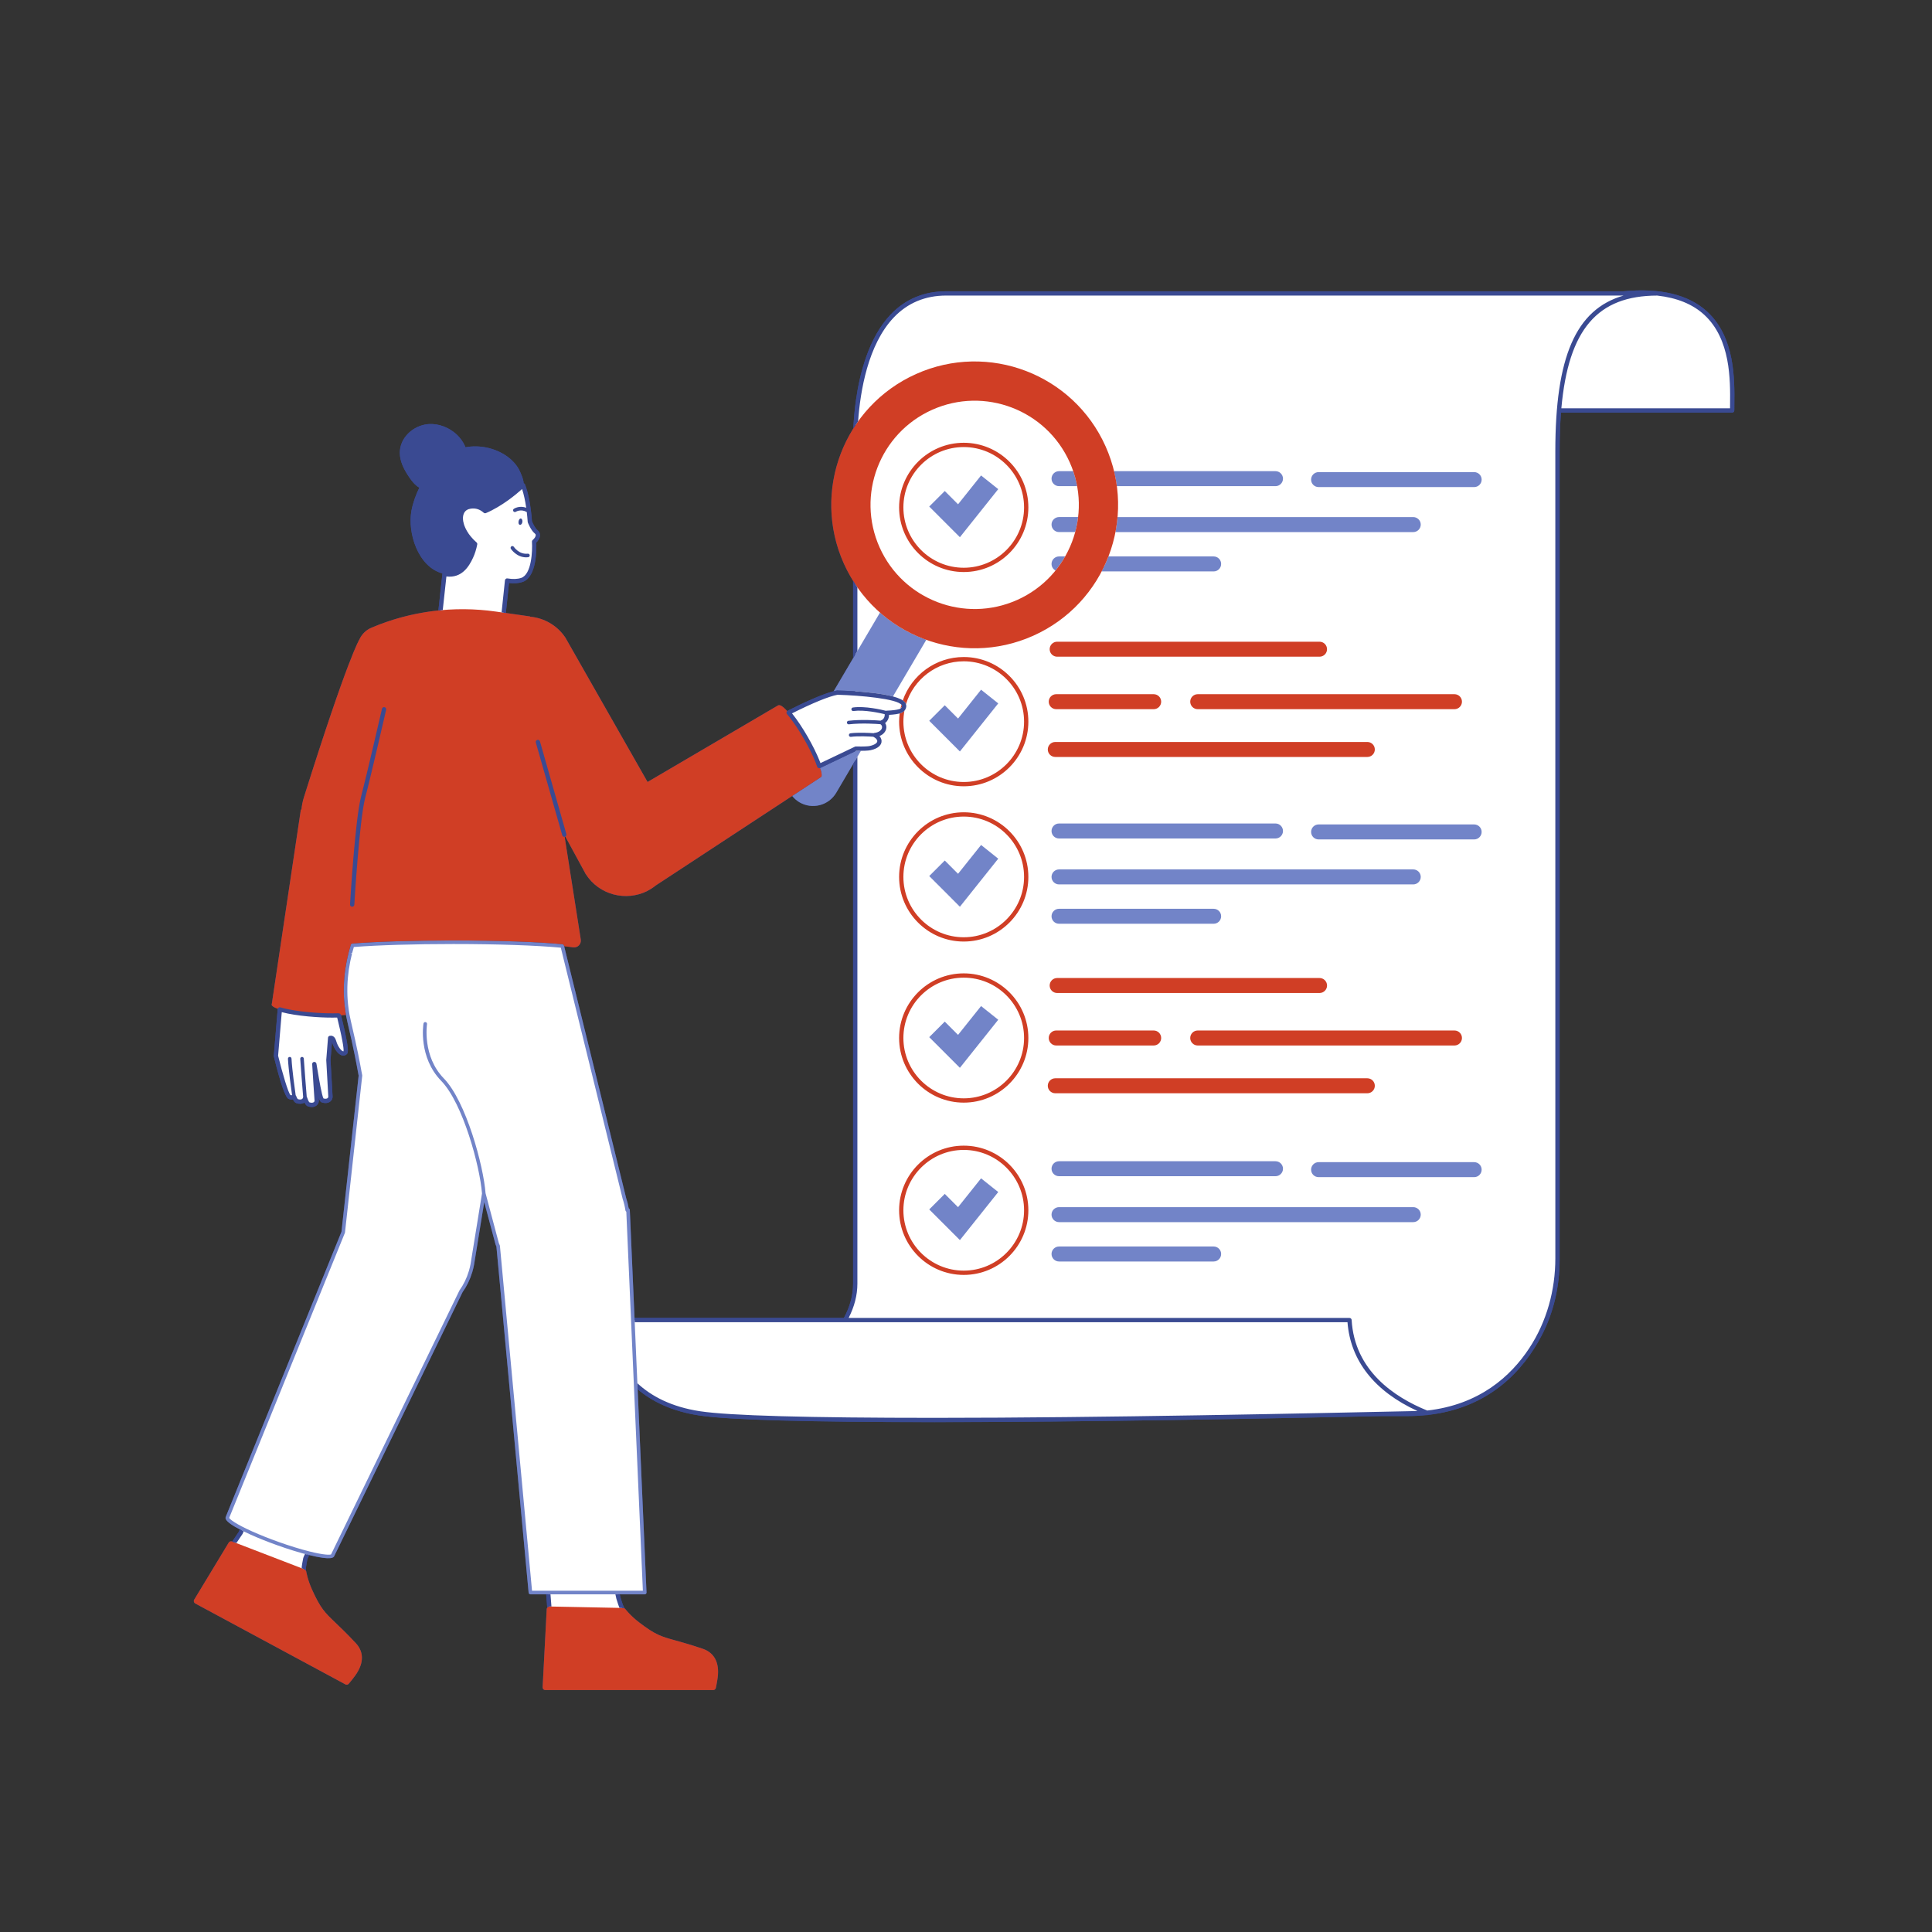 <svg xmlns="http://www.w3.org/2000/svg" xmlns:xlink="http://www.w3.org/1999/xlink" width="500" zoomAndPan="magnify" viewBox="0 0 375 375" height="500" preserveAspectRatio="xMidYMid meet" version="1.0"><rect x="0" y="0" width="375" height="375" fill="#333333" stroke="none"/><defs><clipPath id="ffe6ff26b0"><path d="M 37.5 56 L 337 56 L 337 328.129 L 37.5 328.129 Z M 37.5 56 " clip-rule="nonzero"/></clipPath><clipPath id="1e8de05320"><path d="M 37.5 70 L 284 70 L 284 328.129 L 37.5 328.129 Z M 37.5 70 " clip-rule="nonzero"/></clipPath></defs><g clip-path="url(#ffe6ff26b0)"><path fill="#3a4a92" d="M 331.352 60.484 C 327.766 57.188 322.289 55.859 315.078 56.539 L 183.652 56.539 C 179.348 56.539 175.723 58.055 172.871 61.051 C 168.633 65.508 166.879 72.5 166.152 77.586 C 165.859 79.648 165.707 81.57 165.629 83.172 C 160.852 90.777 159.836 100.551 163.781 109.367 C 164.312 110.547 164.918 111.668 165.586 112.738 L 165.586 127.766 L 161.812 134.168 C 159.43 134.777 155.75 136.504 152.957 137.918 L 152.922 137.934 L 152.887 137.953 C 152.852 137.969 152.828 137.996 152.801 138.023 C 152.031 137.18 151.43 136.75 151.129 136.906 L 151.105 136.867 L 125.688 151.777 L 109.727 123.734 C 108.102 121.328 105.555 119.941 102.887 119.699 L 102.879 119.648 L 98.184 118.98 L 98.793 113.152 C 99.773 113.273 100.668 113.211 101.406 112.965 C 104.219 112.043 104.141 106.465 104.094 105.305 C 104.375 105.031 104.82 104.5 104.816 103.867 C 104.816 103.5 104.652 103.168 104.344 102.922 C 103.859 102.527 103.41 101.578 103.25 101.176 C 103.035 98.223 102.582 95.82 101.91 94.039 C 101.863 93.918 101.758 93.832 101.637 93.793 C 101.641 93 100.914 91.449 100.715 91.086 C 100.172 90.109 99.379 89.266 98.473 88.617 C 96.164 86.961 93.164 86.312 90.371 86.809 C 90.363 86.809 90.355 86.812 90.348 86.812 C 89.887 85.641 89.059 84.602 88.047 83.836 C 86.488 82.66 84.449 82.043 82.512 82.406 C 79.906 82.895 77.633 85.094 77.609 87.844 C 77.594 89.551 78.426 91.145 79.379 92.559 C 79.926 93.371 80.551 94.164 81.391 94.664 C 80.68 96.125 80.133 97.66 79.859 99.156 C 79.078 103.449 81.141 110.035 85.887 111.305 C 85.887 111.32 85.875 111.332 85.875 111.352 L 85.094 118.488 C 80.633 118.953 76.246 120.07 72.086 121.844 C 72.078 121.848 72.066 121.852 72.055 121.855 C 71.02 122.297 70.219 123.117 69.762 124.113 C 69.762 124.113 67.57 127.465 59.012 154.672 C 58.738 155.543 58.578 156.363 58.508 157.137 L 58.395 157.148 L 52.754 194.895 C 52.742 194.922 52.723 194.949 52.723 194.977 C 52.719 194.992 52.734 195.008 52.734 195.023 L 52.723 195.113 L 52.762 195.117 C 52.875 195.344 53.293 195.578 53.934 195.801 C 53.922 195.828 53.906 195.859 53.902 195.891 L 53.148 204.887 C 53.145 204.902 53.145 204.914 53.145 204.93 C 53.141 204.992 53.152 205.055 53.172 205.109 C 54.445 210.297 55.406 213.051 56.027 213.297 C 56.316 213.414 56.602 213.445 56.859 213.391 C 57.059 213.801 57.273 214.031 57.523 214.113 C 58.109 214.312 58.652 214.281 59.059 214.031 C 59.074 214.023 59.086 214.012 59.102 214.004 C 59.305 214.426 59.52 214.656 59.773 214.742 C 60.055 214.836 60.297 214.875 60.512 214.875 C 60.961 214.875 61.262 214.707 61.422 214.582 C 61.738 214.336 61.91 213.961 61.883 213.582 C 61.879 213.535 61.863 213.344 61.844 213.047 C 62.047 213.688 62.223 213.895 62.441 213.969 C 63.316 214.262 63.852 213.992 64.094 213.809 C 64.41 213.562 64.582 213.188 64.551 212.805 C 64.523 212.449 64.293 208.258 64.152 205.754 L 64.438 202.219 C 64.438 202.227 64.441 202.234 64.441 202.238 C 64.766 203.352 65.52 204.648 66.406 204.859 C 66.754 204.945 67.082 204.848 67.328 204.586 C 67.547 204.352 67.879 204 66.383 197.844 L 66.191 197.062 C 66.211 197.062 66.234 197.062 66.254 197.059 C 66.574 197.047 66.863 197.023 67.148 196.996 C 67.148 197.008 67.152 197.02 67.152 197.027 C 67.23 197.445 67.316 197.867 67.414 198.289 C 68.707 203.797 69.207 206.566 69.449 207.898 C 69.52 208.309 69.57 208.59 69.613 208.777 L 66.281 239.082 L 43.816 294.426 C 43.727 294.68 43.527 295.285 46.555 296.863 C 46.551 296.863 46.551 296.863 46.551 296.863 L 46.348 297.328 L 45.078 299.211 L 45.035 299.195 C 44.801 299.105 44.531 299.199 44.398 299.414 L 37.695 310.492 C 37.617 310.617 37.598 310.766 37.637 310.906 C 37.676 311.047 37.77 311.164 37.895 311.234 L 67.043 326.938 C 67.121 326.98 67.207 327 67.289 327 C 67.441 327 67.59 326.938 67.691 326.816 C 67.723 326.777 68.438 325.941 68.977 325.184 C 69.184 324.898 69.375 324.594 69.539 324.285 C 70.629 322.277 70.457 320.418 69.043 318.91 C 67.363 317.113 66.145 315.949 65.168 315.016 C 63.031 312.977 62.23 312.211 60.582 308.57 C 59.695 306.621 59.441 305.035 59.441 305.02 C 59.434 304.988 59.414 304.965 59.402 304.934 C 59.391 304.766 59.375 304.602 59.379 304.426 C 59.379 304.332 59.395 304.098 59.488 303.562 L 59.539 303.273 C 59.578 303.066 59.621 302.84 59.668 302.605 C 59.695 302.516 59.852 302.184 60.02 301.836 C 60.012 301.832 60 301.832 59.988 301.828 C 64.422 302.93 64.781 302.305 64.906 301.969 L 89.777 250.82 C 90.602 249.664 91.23 248.367 91.629 247.02 L 91.66 246.957 C 91.68 246.914 91.691 246.871 91.691 246.828 C 91.844 246.309 91.949 245.863 92.023 245.43 L 93.988 233.316 L 96.184 241.547 C 96.219 241.645 96.262 241.738 96.301 241.832 L 96.352 241.941 L 102.605 309.141 C 102.621 309.32 102.77 309.457 102.949 309.457 L 106.016 309.457 L 106.156 311.16 L 106.211 312.07 C 106.16 312.141 106.121 312.223 106.117 312.316 L 105.324 327.488 C 105.316 327.633 105.367 327.773 105.469 327.879 C 105.566 327.984 105.707 328.043 105.852 328.043 L 138.426 328.043 C 138.676 328.043 138.891 327.871 138.945 327.625 C 138.953 327.582 139.184 326.504 139.305 325.586 C 139.352 325.23 139.375 324.875 139.375 324.523 C 139.387 322.242 138.359 320.684 136.402 320.023 C 134.07 319.234 132.449 318.785 131.145 318.422 C 128.301 317.633 127.234 317.336 124.059 314.906 C 122.355 313.605 121.383 312.328 121.375 312.316 C 121.355 312.285 121.324 312.273 121.297 312.25 C 121.211 312.109 121.117 311.973 121.039 311.82 C 120.996 311.738 120.898 311.523 120.727 311.004 C 120.637 310.734 120.539 310.418 120.434 310.07 C 120.395 309.945 120.348 309.734 120.297 309.457 L 125.145 309.457 C 125.238 309.457 125.328 309.418 125.395 309.348 C 125.457 309.281 125.492 309.188 125.488 309.094 L 123.762 269.539 L 123.766 269.652 C 126.523 272 130.379 273.934 135.781 274.746 C 141.43 275.602 156.785 276.031 181.43 276.031 C 211.055 276.031 247.18 275.309 268.199 274.859 L 273.141 274.859 C 274.414 274.859 275.633 274.793 276.801 274.672 L 277.078 274.668 C 277.137 274.664 277.188 274.648 277.238 274.625 C 289.324 273.234 295.812 265.754 299.211 259.258 C 301.578 254.73 302.719 249.656 302.719 244.543 L 302.719 87.594 C 302.719 84.895 302.805 82.395 302.984 80.086 L 336.211 80.086 C 336.441 80.086 336.625 79.898 336.625 79.668 C 336.625 79.309 336.629 78.918 336.633 78.496 C 336.688 73.625 336.773 65.469 331.352 60.484 Z M 45.477 299.363 L 45.254 299.277 Z M 165.586 249.172 C 165.586 251.527 164.918 253.742 163.797 255.812 L 123.164 255.812 L 122.246 234.84 C 122.242 234.738 122.195 234.645 122.113 234.582 C 122.09 234.562 122.062 234.547 122.031 234.535 C 121.914 233.84 121.746 233.16 121.531 232.527 L 109.5 183.66 C 110.16 183.73 110.746 183.801 111.23 183.879 C 112.113 184.016 112.867 183.25 112.73 182.371 L 109.598 162.422 C 109.613 162.422 109.629 162.422 109.645 162.418 C 109.676 162.406 109.699 162.391 109.727 162.375 L 113.68 169.648 C 116.305 173.766 121.531 175.004 125.641 172.949 L 125.746 172.879 C 126.289 172.598 126.809 172.258 127.301 171.859 C 127.953 171.43 128.609 171 129.262 170.57 C 130.93 169.477 132.602 168.379 134.27 167.285 C 136.52 165.809 138.766 164.336 141.016 162.859 C 143.406 161.289 145.797 159.723 148.191 158.152 C 150.289 156.773 152.387 155.398 154.488 154.02 C 154.246 154.18 154.004 154.336 153.762 154.496 C 154.145 154.973 154.617 155.391 155.172 155.719 C 157.656 157.18 160.852 156.352 162.312 153.871 L 165.586 148.312 Z M 165.586 249.172 " fill-opacity="1" fill-rule="nonzero"/></g><path fill="#ffffff" d="M 336.211 79.668 L 302.609 79.668 C 302.406 82.078 302.305 84.715 302.305 87.594 L 302.305 244.492 C 302.305 250.223 300.867 255.895 297.93 260.812 C 294.367 266.777 288.047 273.031 277.027 274.234 C 277.043 274.242 277.059 274.246 277.07 274.254 C 276.996 274.254 276.914 274.254 276.84 274.258 C 275.66 274.379 274.43 274.445 273.141 274.445 C 271.734 274.445 270.074 274.445 268.188 274.445 C 247.336 274.891 211.023 275.617 181.434 275.617 L 181.422 275.617 C 156.82 275.617 141.488 275.188 135.844 274.336 C 130.094 273.473 126.125 271.328 123.383 268.766 L 125.145 309.109 L 119.812 309.109 C 119.895 309.582 119.969 309.969 120.039 310.191 C 120.145 310.543 120.242 310.863 120.336 311.137 C 120.469 311.539 120.586 311.844 120.672 312.012 C 120.961 312.574 121.316 313.102 121.754 313.551 C 124.141 315.984 106.645 312.348 106.645 312.348 L 106.645 312.32 L 106.621 311.723 L 106.57 311.129 L 106.402 309.109 L 102.949 309.109 L 96.691 241.852 C 96.629 241.711 96.562 241.57 96.508 241.426 L 93.906 231.664 L 92.723 238.969 L 92.723 238.973 L 91.684 245.375 C 91.598 245.863 91.477 246.336 91.34 246.801 L 91.352 246.805 L 91.32 246.867 C 90.91 248.234 90.293 249.496 89.496 250.621 L 64.582 301.848 C 64.578 301.852 64.582 301.855 64.582 301.855 C 64.418 302.309 62.66 302.133 60.074 301.492 C 59.977 301.469 59.867 301.438 59.766 301.41 C 59.508 301.938 59.289 302.391 59.266 302.516 C 59.215 302.758 59.172 302.988 59.133 303.199 C 59.113 303.301 59.098 303.395 59.078 303.488 C 59.008 303.902 58.965 304.23 58.961 304.418 C 58.949 305.051 59.02 305.68 59.191 306.285 C 59.953 308.895 50.574 304.953 47.082 302.109 C 46.195 301.387 45.035 300.016 45.035 300.016 L 45.051 299.988 L 46.715 297.527 L 46.953 296.98 L 47.062 296.73 C 45.137 295.758 44 294.941 44.145 294.543 L 66.621 239.168 L 69.965 208.758 C 69.789 208.035 69.48 205.562 67.754 198.215 C 67.656 197.797 67.57 197.383 67.496 196.969 C 67.391 196.406 67.316 195.848 67.25 195.293 C 67.234 195.168 67.223 195.039 67.207 194.914 C 67.098 193.809 67.055 192.723 67.078 191.668 C 67.078 191.559 67.082 191.453 67.086 191.348 C 67.121 190.273 67.211 189.227 67.359 188.215 C 67.367 188.145 67.379 188.074 67.391 188.004 C 67.547 186.961 67.75 185.957 67.996 184.992 C 68.004 184.969 68.008 184.941 68.016 184.914 C 68.141 184.426 68.273 183.949 68.418 183.48 C 73.008 183.117 80.07 182.887 87.996 182.887 C 96.883 182.887 104.684 183.18 109.137 183.621 L 121.195 232.605 C 121.449 233.363 121.625 234.125 121.738 234.887 L 121.902 234.855 L 122.836 256.227 L 164.066 256.227 C 165.277 254.043 166.004 251.684 166.004 249.172 C 166.004 240.117 166.004 187.996 166.004 145.359 L 159.133 148.633 L 159.012 148.691 C 158.922 148.414 158.809 148.117 158.684 147.805 C 158.164 146.492 157.375 144.883 156.398 143.191 C 155.41 141.477 154.395 139.969 153.512 138.855 C 153.359 138.668 153.215 138.492 153.07 138.324 C 153.098 138.312 153.121 138.301 153.148 138.289 C 156.043 136.824 160.246 134.844 162.539 134.434 C 162.539 134.434 164.035 134.477 166.004 134.613 C 166.004 108.125 166.004 87.594 166.004 87.594 C 166.004 87.594 164.477 56.953 183.652 56.953 C 200.094 56.953 289.84 56.953 315.102 56.953 C 317.586 56.719 319.762 56.742 321.695 56.953 C 321.715 56.953 321.723 56.953 321.723 56.953 C 321.715 56.953 321.707 56.953 321.699 56.953 C 337.348 58.672 336.211 73.605 336.211 79.668 Z M 96.078 122.504 L 97.574 120.801 L 98.426 112.68 C 99.492 112.863 100.477 112.836 101.277 112.57 C 104.082 111.652 103.668 105.129 103.668 105.129 C 104.219 104.668 104.77 103.801 104.082 103.242 C 103.375 102.672 102.84 101.27 102.84 101.27 C 102.598 97.883 102.074 95.652 101.52 94.188 C 101.516 94.191 98.07 97.551 94.16 99.207 C 93.453 98.574 92.531 98.152 91.34 98.312 C 90.547 98.422 90.016 98.812 89.719 99.375 C 89.711 99.387 89.707 99.398 89.699 99.41 C 89.512 99.785 89.43 100.23 89.449 100.727 C 89.449 100.766 89.449 100.801 89.453 100.84 C 89.461 100.945 89.469 101.051 89.488 101.156 C 89.492 101.207 89.504 101.258 89.516 101.309 C 89.543 101.473 89.586 101.645 89.637 101.816 C 89.66 101.898 89.684 101.98 89.711 102.062 C 89.738 102.145 89.773 102.227 89.805 102.309 C 89.84 102.402 89.879 102.496 89.922 102.59 C 89.957 102.668 89.992 102.746 90.031 102.824 C 90.086 102.934 90.145 103.043 90.207 103.156 C 90.242 103.219 90.277 103.285 90.316 103.348 C 90.418 103.52 90.531 103.691 90.648 103.863 C 90.676 103.902 90.711 103.941 90.738 103.984 C 90.84 104.121 90.945 104.258 91.059 104.398 C 91.105 104.453 91.156 104.512 91.203 104.57 C 91.312 104.695 91.426 104.816 91.543 104.938 C 91.59 104.992 91.641 105.043 91.691 105.098 C 91.863 105.266 92.035 105.434 92.227 105.598 C 92.062 106.465 91.805 107.312 91.43 108.117 C 90.473 110.18 89.09 111.84 86.566 111.461 C 86.469 111.449 86.383 111.418 86.285 111.398 L 85.273 120.676 L 87.395 121.133 Z M 53.559 204.961 L 53.566 204.961 C 53.676 205.422 55.453 212.625 56.18 212.914 C 56.566 213.066 56.875 213.008 57.078 212.848 C 57.262 213.328 57.457 213.656 57.656 213.723 C 58.602 214.043 59.145 213.602 59.207 213.129 C 59.426 213.797 59.66 214.266 59.906 214.352 C 60.945 214.703 61.508 214.133 61.469 213.613 C 61.449 213.387 61.113 208.438 61.008 206.531 C 61.352 208.367 62.059 213.402 62.574 213.574 C 63.613 213.93 64.176 213.359 64.137 212.84 C 64.109 212.477 63.875 208.207 63.738 205.723 L 64.082 201.461 C 64.387 201.395 64.672 201.543 64.844 202.125 C 65.305 203.719 66.422 204.945 67.027 204.305 C 67.348 203.961 66.676 200.82 65.977 197.945 C 65.906 197.652 65.836 197.367 65.766 197.082 C 65.73 197.086 65.699 197.086 65.664 197.086 C 64.371 197.125 62.875 197.098 61.277 196.992 C 59.262 196.855 57.414 196.617 55.957 196.324 C 55.328 196.203 54.781 196.066 54.316 195.93 L 53.562 204.938 L 53.559 204.938 C 53.559 204.938 53.559 204.945 53.562 204.945 Z M 53.559 204.961 " fill-opacity="1" fill-rule="nonzero"/><path fill="#7284c8" d="M 190.426 92.285 L 193.758 94.941 L 186.316 104.273 L 180.363 98.32 L 183.379 95.305 L 185.957 97.883 Z M 185.957 139.469 L 183.379 136.891 L 180.363 139.906 L 186.316 145.859 L 193.758 136.531 L 190.426 133.871 Z M 185.957 169.605 L 183.379 167.027 L 180.363 170.043 L 186.316 175.996 L 193.758 166.668 L 190.426 164.008 Z M 185.957 200.871 L 183.379 198.293 L 180.363 201.309 L 186.316 207.262 L 193.758 197.934 L 190.426 195.273 Z M 185.957 234.312 L 183.379 231.734 L 180.363 234.75 L 186.316 240.703 L 193.758 231.375 L 190.426 228.715 Z M 255.938 94.543 L 286.133 94.543 C 286.938 94.543 287.586 93.895 287.586 93.09 C 287.586 92.285 286.938 91.637 286.133 91.637 L 255.938 91.637 C 255.137 91.637 254.484 92.285 254.484 93.09 C 254.484 93.895 255.137 94.543 255.938 94.543 Z M 205.559 162.75 L 247.574 162.75 C 248.375 162.75 249.027 162.102 249.027 161.297 C 249.027 160.492 248.375 159.84 247.574 159.84 L 205.559 159.84 C 204.754 159.84 204.102 160.492 204.102 161.297 C 204.102 162.102 204.754 162.75 205.559 162.75 Z M 286.133 160.023 L 255.938 160.023 C 255.137 160.023 254.484 160.672 254.484 161.477 C 254.484 162.281 255.137 162.934 255.938 162.934 L 286.133 162.934 C 286.938 162.934 287.586 162.281 287.586 161.477 C 287.586 160.672 286.938 160.023 286.133 160.023 Z M 205.559 171.664 L 274.309 171.664 C 275.113 171.664 275.766 171.012 275.766 170.207 C 275.766 169.402 275.113 168.754 274.309 168.754 L 205.559 168.754 C 204.754 168.754 204.102 169.402 204.102 170.207 C 204.102 171.012 204.754 171.664 205.559 171.664 Z M 205.559 179.301 L 235.57 179.301 C 236.371 179.301 237.023 178.652 237.023 177.848 C 237.023 177.043 236.371 176.395 235.57 176.395 L 205.559 176.395 C 204.754 176.395 204.102 177.043 204.102 177.848 C 204.102 178.652 204.754 179.301 205.559 179.301 Z M 205.559 228.301 L 247.574 228.301 C 248.375 228.301 249.027 227.652 249.027 226.848 C 249.027 226.043 248.375 225.395 247.574 225.395 L 205.559 225.395 C 204.754 225.395 204.102 226.043 204.102 226.848 C 204.102 227.652 204.754 228.301 205.559 228.301 Z M 286.133 225.574 L 255.938 225.574 C 255.137 225.574 254.484 226.227 254.484 227.027 C 254.484 227.832 255.137 228.484 255.938 228.484 L 286.133 228.484 C 286.938 228.484 287.586 227.832 287.586 227.027 C 287.586 226.227 286.938 225.574 286.133 225.574 Z M 274.309 234.305 L 205.559 234.305 C 204.754 234.305 204.102 234.957 204.102 235.758 C 204.102 236.562 204.754 237.215 205.559 237.215 L 274.309 237.215 C 275.113 237.215 275.766 236.562 275.766 235.758 C 275.766 234.957 275.113 234.305 274.309 234.305 Z M 235.57 241.945 L 205.559 241.945 C 204.754 241.945 204.102 242.594 204.102 243.398 C 204.102 244.203 204.754 244.855 205.559 244.855 L 235.57 244.855 C 236.371 244.855 237.023 244.203 237.023 243.398 C 237.023 242.594 236.375 241.945 235.57 241.945 Z M 205.559 94.363 L 209.07 94.363 C 208.891 93.387 208.637 92.414 208.309 91.453 L 205.559 91.453 C 204.754 91.453 204.102 92.105 204.102 92.906 C 204.102 93.711 204.754 94.363 205.559 94.363 Z M 247.574 94.363 C 248.375 94.363 249.027 93.711 249.027 92.91 C 249.027 92.105 248.375 91.453 247.574 91.453 L 216.23 91.453 C 216.469 92.422 216.648 93.391 216.777 94.363 Z M 205.559 103.273 L 208.695 103.273 C 208.953 102.324 209.141 101.352 209.258 100.363 L 205.559 100.363 C 204.754 100.363 204.102 101.016 204.102 101.82 C 204.102 102.625 204.754 103.273 205.559 103.273 Z M 216.914 100.367 C 216.828 101.344 216.691 102.316 216.504 103.277 L 274.312 103.277 C 275.113 103.277 275.766 102.625 275.766 101.82 C 275.766 101.016 275.113 100.367 274.312 100.367 Z M 204.875 110.738 C 205.574 109.875 206.199 108.961 206.742 108.004 L 205.559 108.004 C 204.754 108.004 204.102 108.656 204.102 109.461 C 204.102 110.016 204.418 110.492 204.875 110.738 Z M 237.023 109.461 C 237.023 108.656 236.375 108.004 235.57 108.004 L 215.152 108.004 C 214.77 109 214.32 109.969 213.828 110.914 L 235.57 110.914 C 236.375 110.914 237.023 110.262 237.023 109.461 Z M 122.246 234.84 L 125.488 309.098 C 125.492 309.191 125.461 309.281 125.395 309.352 C 125.328 309.418 125.238 309.457 125.145 309.457 L 102.949 309.457 C 102.77 309.457 102.621 309.32 102.605 309.141 L 96.352 241.941 L 96.305 241.832 C 96.262 241.738 96.219 241.645 96.184 241.551 L 93.988 233.32 L 92.023 245.43 C 91.949 245.863 91.844 246.309 91.691 246.828 C 91.691 246.871 91.68 246.918 91.66 246.957 L 91.629 247.023 C 91.23 248.367 90.602 249.664 89.777 250.82 L 64.906 301.969 C 64.785 302.309 64.426 302.934 59.988 301.832 C 58.152 301.379 55.996 300.715 53.75 299.91 C 51.949 299.266 50.199 298.566 48.688 297.891 C 43.426 295.527 43.711 294.727 43.816 294.43 L 66.281 239.086 L 69.613 208.781 C 69.57 208.594 69.523 208.312 69.449 207.902 C 69.207 206.57 68.711 203.801 67.414 198.293 C 67.316 197.871 67.23 197.453 67.152 197.035 C 67.059 196.516 66.98 195.977 66.906 195.336 L 66.863 194.949 C 66.75 193.859 66.707 192.754 66.73 191.66 L 66.738 191.34 C 66.773 190.281 66.863 189.215 67.016 188.168 L 67.047 187.953 C 67.199 186.938 67.406 185.914 67.66 184.91 C 67.66 184.91 67.68 184.832 67.68 184.832 C 67.809 184.336 67.941 183.852 68.086 183.383 C 68.125 183.246 68.246 183.148 68.391 183.137 C 73.188 182.758 80.336 182.543 88 182.543 C 96.605 182.543 104.52 182.816 109.172 183.277 C 109.316 183.293 109.438 183.398 109.473 183.539 L 121.531 232.527 C 121.746 233.16 121.914 233.84 122.035 234.535 C 122.062 234.547 122.09 234.562 122.113 234.582 C 122.195 234.645 122.242 234.738 122.246 234.84 Z M 124.781 308.766 L 121.566 235.191 C 121.559 235.184 121.547 235.18 121.539 235.172 C 121.461 235.117 121.41 235.031 121.395 234.938 C 121.281 234.18 121.105 233.434 120.863 232.719 L 108.855 183.945 C 104.195 183.5 96.434 183.234 87.996 183.234 C 80.477 183.234 73.457 183.445 68.68 183.812 C 68.562 184.199 68.453 184.598 68.348 185.004 L 67.992 184.996 L 68.328 185.082 C 68.082 186.062 67.879 187.062 67.73 188.059 L 67.699 188.266 C 67.555 189.289 67.461 190.328 67.43 191.359 L 67.422 191.676 C 67.398 192.742 67.441 193.82 67.551 194.879 L 67.594 195.254 C 67.664 195.879 67.742 196.406 67.832 196.91 C 67.91 197.316 67.992 197.723 68.09 198.137 C 69.387 203.66 69.887 206.445 70.129 207.781 C 70.207 208.219 70.258 208.504 70.301 208.68 C 70.309 208.719 70.312 208.758 70.309 208.801 L 66.965 239.211 C 66.961 239.242 66.953 239.273 66.941 239.305 L 44.484 294.621 C 44.594 294.859 45.555 295.723 48.969 297.258 C 50.465 297.926 52.199 298.617 53.984 299.258 C 56.207 300.051 58.34 300.707 60.156 301.156 C 62.926 301.844 64.035 301.82 64.266 301.703 C 64.266 301.699 64.266 301.699 64.266 301.699 L 89.18 250.469 C 89.992 249.324 90.59 248.094 90.984 246.77 L 90.996 246.742 C 91 246.73 91.004 246.719 91.008 246.703 C 91.16 246.18 91.266 245.738 91.34 245.316 L 93.555 231.652 C 93.152 226.383 89.855 214.141 85.645 209.805 C 81.191 205.219 82.156 198.938 82.199 198.672 C 82.23 198.484 82.406 198.352 82.598 198.387 C 82.785 198.418 82.914 198.598 82.883 198.785 C 82.875 198.848 81.938 204.988 86.145 209.32 C 90.465 213.77 93.84 226.25 94.246 231.605 L 96.84 241.336 C 96.863 241.387 96.898 241.465 96.934 241.547 L 97.012 241.719 C 97.023 241.75 97.031 241.785 97.035 241.82 L 103.266 308.762 L 124.781 308.762 Z M 161.812 134.172 C 162.043 134.113 162.262 134.059 162.465 134.023 C 162.531 134.012 162.598 134.016 162.664 134.035 C 163.934 134.055 169.859 134.254 173.32 135.18 L 179.797 124.184 C 176.516 123.008 173.461 121.223 170.809 118.895 Z M 159.195 149.066 C 159.18 149.074 159.168 149.07 159.152 149.074 C 159.344 149.57 159.512 149.98 159.477 150.602 C 159.473 150.652 159.469 150.703 159.441 150.746 C 159.422 150.777 159.391 150.797 159.359 150.82 C 159.105 150.988 158.852 151.152 158.598 151.32 C 157.227 152.219 155.855 153.121 154.488 154.02 C 154.246 154.176 154.004 154.336 153.762 154.492 C 154.145 154.969 154.617 155.391 155.172 155.719 C 157.656 157.18 160.852 156.352 162.312 153.871 L 167.105 145.73 C 166.832 145.73 166.539 145.727 166.215 145.719 Z M 159.195 149.066 " fill-opacity="1" fill-rule="nonzero"/><g clip-path="url(#1e8de05320)"><path fill="#d03e25" d="M 139.375 324.527 C 139.375 324.875 139.352 325.23 139.305 325.586 C 139.184 326.508 138.953 327.582 138.945 327.629 C 138.891 327.871 138.676 328.043 138.426 328.043 L 105.852 328.043 C 105.707 328.043 105.566 327.984 105.469 327.879 C 105.367 327.777 105.316 327.633 105.324 327.488 L 106.117 312.32 C 106.133 312.035 106.395 311.82 106.656 311.82 L 120.965 312.105 C 121.125 312.109 121.277 312.188 121.375 312.316 C 121.387 312.328 122.355 313.605 124.059 314.906 C 127.234 317.336 128.301 317.633 131.148 318.422 C 132.449 318.785 134.07 319.234 136.402 320.023 C 138.359 320.688 139.387 322.242 139.375 324.527 Z M 199.605 98.484 C 199.605 105.402 193.98 111.031 187.062 111.031 C 180.145 111.031 174.516 105.402 174.516 98.484 C 174.516 91.566 180.145 85.941 187.062 85.941 C 193.98 85.941 199.605 91.566 199.605 98.484 Z M 198.773 98.484 C 198.773 92.027 193.52 86.773 187.062 86.773 C 180.602 86.773 175.348 92.027 175.348 98.484 C 175.348 104.945 180.602 110.199 187.062 110.199 C 193.52 110.199 198.773 104.945 198.773 98.484 Z M 199.605 170.207 C 199.605 177.125 193.98 182.754 187.062 182.754 C 180.145 182.754 174.516 177.125 174.516 170.207 C 174.516 163.289 180.145 157.664 187.062 157.664 C 193.98 157.664 199.605 163.289 199.605 170.207 Z M 198.773 170.207 C 198.773 163.75 193.52 158.496 187.062 158.496 C 180.602 158.496 175.348 163.75 175.348 170.207 C 175.348 176.668 180.602 181.922 187.062 181.922 C 193.52 181.922 198.773 176.668 198.773 170.207 Z M 199.605 201.473 C 199.605 208.391 193.98 214.02 187.062 214.02 C 180.145 214.02 174.516 208.391 174.516 201.473 C 174.516 194.555 180.145 188.93 187.062 188.93 C 193.98 188.93 199.605 194.555 199.605 201.473 Z M 198.773 201.473 C 198.773 195.016 193.52 189.762 187.062 189.762 C 180.602 189.762 175.348 195.016 175.348 201.473 C 175.348 207.934 180.602 213.188 187.062 213.188 C 193.52 213.188 198.773 207.934 198.773 201.473 Z M 199.605 234.914 C 199.605 241.832 193.98 247.461 187.062 247.461 C 180.145 247.461 174.516 241.832 174.516 234.914 C 174.516 227.996 180.145 222.371 187.062 222.371 C 193.98 222.371 199.605 227.996 199.605 234.914 Z M 198.773 234.914 C 198.773 228.457 193.52 223.199 187.062 223.199 C 180.602 223.199 175.348 228.457 175.348 234.914 C 175.348 241.375 180.602 246.629 187.062 246.629 C 193.52 246.629 198.773 241.375 198.773 234.914 Z M 203.738 126.012 C 203.738 126.816 204.391 127.465 205.195 127.465 L 256.121 127.465 C 256.926 127.465 257.574 126.816 257.574 126.012 C 257.574 125.207 256.926 124.555 256.121 124.555 L 205.195 124.555 C 204.391 124.555 203.738 125.207 203.738 126.012 Z M 205.012 137.652 L 223.93 137.652 C 224.734 137.652 225.383 137 225.383 136.195 C 225.383 135.391 224.734 134.742 223.93 134.742 L 205.012 134.742 C 204.207 134.742 203.559 135.391 203.559 136.195 C 203.559 137 204.207 137.652 205.012 137.652 Z M 231.023 136.195 C 231.023 137 231.672 137.652 232.477 137.652 L 282.312 137.652 C 283.117 137.652 283.766 137 283.766 136.195 C 283.766 135.391 283.117 134.742 282.312 134.742 L 232.477 134.742 C 231.672 134.742 231.023 135.391 231.023 136.195 Z M 266.852 145.473 C 266.852 144.668 266.203 144.016 265.398 144.016 L 204.832 144.016 C 204.027 144.016 203.375 144.668 203.375 145.473 C 203.375 146.277 204.027 146.926 204.832 146.926 L 265.398 146.926 C 266.203 146.926 266.852 146.277 266.852 145.473 Z M 257.578 191.289 C 257.578 190.484 256.926 189.832 256.121 189.832 L 205.195 189.832 C 204.391 189.832 203.738 190.484 203.738 191.289 C 203.738 192.094 204.391 192.742 205.195 192.742 L 256.121 192.742 C 256.926 192.742 257.578 192.094 257.578 191.289 Z M 205.012 200.02 C 204.207 200.02 203.559 200.668 203.559 201.473 C 203.559 202.277 204.207 202.93 205.012 202.93 L 223.93 202.93 C 224.734 202.93 225.383 202.277 225.383 201.473 C 225.383 200.668 224.734 200.02 223.93 200.02 Z M 282.312 200.02 L 232.477 200.02 C 231.672 200.02 231.023 200.668 231.023 201.473 C 231.023 202.277 231.672 202.93 232.477 202.93 L 282.312 202.93 C 283.117 202.93 283.766 202.277 283.766 201.473 C 283.77 200.668 283.117 200.02 282.312 200.02 Z M 265.398 209.293 L 204.832 209.293 C 204.027 209.293 203.375 209.945 203.375 210.75 C 203.375 211.555 204.027 212.203 204.832 212.203 L 265.398 212.203 C 266.203 212.203 266.852 211.555 266.852 210.75 C 266.852 209.945 266.203 209.293 265.398 209.293 Z M 200.555 123.395 C 186.527 129.676 170.062 123.395 163.781 109.367 C 157.504 95.336 163.785 78.871 177.812 72.594 C 191.844 66.312 208.305 72.594 214.586 86.621 C 220.867 100.652 214.586 117.113 200.555 123.395 Z M 207.633 89.734 C 203.074 79.547 191.113 74.984 180.926 79.543 C 170.734 84.105 166.172 96.062 170.734 106.254 C 175.297 116.441 187.254 121.004 197.445 116.445 C 207.633 111.883 212.195 99.926 207.633 89.734 Z M 158.684 147.805 C 158.164 146.492 157.375 144.883 156.398 143.191 C 155.41 141.477 154.395 139.969 153.512 138.859 C 153.359 138.668 153.215 138.492 153.07 138.328 C 152.176 137.285 151.465 136.734 151.133 136.906 L 151.109 136.867 L 125.691 151.781 L 109.727 123.738 C 108.102 121.328 105.555 119.945 102.887 119.699 L 102.879 119.652 L 96.266 118.707 C 88.07 117.535 79.703 118.598 72.09 121.844 C 72.078 121.852 72.066 121.855 72.055 121.859 C 71.02 122.301 70.219 123.117 69.762 124.113 C 69.762 124.113 67.57 127.469 59.012 154.676 C 58.738 155.547 58.578 156.363 58.512 157.141 L 58.395 157.152 L 52.754 194.898 C 52.742 194.926 52.723 194.949 52.723 194.977 C 52.723 194.996 52.734 195.012 52.734 195.027 L 52.723 195.117 L 52.762 195.121 C 52.969 195.535 54.164 195.969 55.957 196.324 C 57.414 196.617 59.262 196.855 61.281 196.992 C 62.875 197.098 64.371 197.125 65.664 197.086 C 65.867 197.082 66.062 197.074 66.254 197.062 C 66.574 197.047 66.863 197.027 67.148 197 C 67.055 196.492 66.977 195.961 66.906 195.332 L 66.863 194.949 C 66.75 193.859 66.707 192.754 66.727 191.66 L 66.738 191.336 C 66.77 190.281 66.863 189.215 67.016 188.164 L 67.047 187.953 C 67.199 186.934 67.406 185.91 67.66 184.91 C 67.66 184.91 67.68 184.828 67.68 184.828 C 67.805 184.336 67.941 183.852 68.086 183.383 C 68.125 183.246 68.246 183.148 68.387 183.137 C 73.188 182.758 80.336 182.539 87.996 182.539 C 96.605 182.539 104.52 182.812 109.168 183.273 C 109.316 183.289 109.438 183.395 109.473 183.539 L 109.5 183.66 C 110.16 183.727 110.746 183.801 111.23 183.875 C 112.113 184.016 112.867 183.25 112.73 182.367 L 109.531 162.016 L 113.68 169.645 C 116.309 173.762 121.531 175 125.641 172.945 L 125.75 172.875 C 126.289 172.594 126.809 172.258 127.301 171.855 C 127.957 171.43 128.609 171 129.262 170.57 C 130.934 169.473 132.602 168.379 134.27 167.285 C 136.52 165.809 138.766 164.332 141.016 162.855 C 143.406 161.289 145.801 159.719 148.191 158.148 C 150.289 156.773 152.391 155.395 154.488 154.016 C 155.859 153.117 157.227 152.219 158.598 151.32 C 158.852 151.152 159.105 150.988 159.359 150.816 C 159.391 150.797 159.422 150.777 159.441 150.746 C 159.469 150.703 159.473 150.652 159.477 150.602 C 159.52 149.828 159.25 149.391 159.012 148.691 C 158.922 148.418 158.809 148.117 158.684 147.805 Z M 67.996 184.996 Z M 175.047 137.203 C 175.09 137.074 175.082 136.945 175.016 136.848 C 175.004 136.832 174.98 136.816 174.965 136.797 C 174.898 137.035 174.832 137.273 174.781 137.516 C 174.902 137.434 175 137.332 175.047 137.203 Z M 187.062 127.527 C 181.59 127.527 176.941 131.051 175.227 135.945 C 175.434 136.082 175.602 136.227 175.707 136.383 C 175.77 136.48 175.816 136.586 175.848 136.695 C 177.301 131.879 181.777 128.359 187.062 128.359 C 193.52 128.359 198.773 133.613 198.773 140.07 C 198.773 146.531 193.52 151.785 187.062 151.785 C 180.602 151.785 175.348 146.531 175.348 140.07 C 175.348 139.344 175.422 138.633 175.551 137.941 C 175.367 138.156 175.125 138.324 174.836 138.418 C 174.773 138.438 174.699 138.453 174.629 138.473 C 174.562 139 174.516 139.527 174.516 140.07 C 174.516 146.988 180.145 152.617 187.062 152.617 C 193.98 152.617 199.605 146.988 199.605 140.07 C 199.605 133.152 193.98 127.527 187.062 127.527 Z M 65.168 315.016 C 63.031 312.977 62.23 312.211 60.582 308.57 C 59.695 306.621 59.441 305.035 59.441 305.02 C 59.41 304.832 59.281 304.672 59.105 304.605 L 45.035 299.191 C 44.801 299.105 44.531 299.199 44.398 299.414 L 37.695 310.492 C 37.617 310.617 37.598 310.766 37.637 310.906 C 37.676 311.047 37.77 311.164 37.895 311.234 L 67.043 326.938 C 67.121 326.98 67.207 327 67.289 327 C 67.441 327 67.59 326.938 67.691 326.816 C 67.723 326.777 68.438 325.941 68.977 325.184 C 69.184 324.898 69.375 324.594 69.539 324.285 C 70.629 322.277 70.457 320.418 69.043 318.91 C 67.363 317.113 66.145 315.949 65.168 315.016 Z M 65.168 315.016 " fill-opacity="1" fill-rule="nonzero"/></g><path fill="#3a4a92" d="M 331.352 60.484 C 327.766 57.188 322.289 55.859 315.078 56.539 L 183.652 56.539 C 179.348 56.539 175.723 58.055 172.871 61.051 C 168.633 65.508 166.879 72.5 166.152 77.586 C 165.859 79.648 165.707 81.57 165.629 83.172 C 165.922 82.703 166.234 82.25 166.555 81.797 C 166.98 75.895 168.477 66.875 173.477 61.625 C 176.16 58.801 179.586 57.367 183.652 57.367 L 315.137 57.367 C 305.812 60.047 301.887 69.359 301.887 87.594 L 301.891 244.227 C 301.891 250.398 300.23 256.504 296.84 261.664 C 293.219 267.184 287.105 272.648 277.027 273.785 C 270.598 271.18 262.918 266.027 262.352 256.203 C 262.336 255.98 262.156 255.812 261.934 255.812 L 164.719 255.812 C 165.836 253.621 166.418 251.398 166.418 249.172 L 166.418 146.898 L 165.586 148.312 L 165.586 249.172 C 165.586 251.527 164.918 253.742 163.797 255.812 L 123.16 255.812 L 123.199 256.641 L 261.547 256.641 C 262.125 264.137 266.805 270.062 275.137 273.879 L 274.168 273.898 C 254.668 274.32 214.094 275.203 181.422 275.203 C 156.828 275.203 141.516 274.773 135.906 273.926 C 130.289 273.082 126.406 270.984 123.715 268.484 L 123.766 269.652 C 126.527 272 130.383 273.938 135.781 274.75 C 141.434 275.602 156.789 276.035 181.434 276.035 C 211.055 276.035 247.18 275.309 268.199 274.859 L 273.141 274.859 C 274.414 274.859 275.633 274.793 276.805 274.676 L 277.078 274.668 C 277.137 274.668 277.191 274.652 277.238 274.629 C 289.324 273.234 295.812 265.758 299.211 259.262 C 301.582 254.73 302.719 249.656 302.719 244.543 L 302.719 87.594 C 302.719 84.895 302.805 82.395 302.984 80.086 L 336.211 80.086 C 336.441 80.086 336.625 79.898 336.625 79.668 C 336.625 79.309 336.629 78.918 336.633 78.496 C 336.688 73.625 336.773 65.469 331.352 60.484 Z M 335.805 78.488 C 335.801 78.754 335.797 79.012 335.797 79.254 L 303.059 79.254 C 304.438 63.859 310.113 57.391 321.664 57.371 C 325.48 57.793 328.543 59.031 330.789 61.098 C 335.938 65.832 335.855 73.754 335.805 78.488 Z M 101.406 112.965 C 100.668 113.211 99.773 113.273 98.793 113.152 L 98.184 118.98 L 97.359 118.863 L 98.012 112.637 C 98.023 112.52 98.086 112.418 98.176 112.348 C 98.27 112.277 98.383 112.25 98.496 112.27 C 99.512 112.445 100.426 112.414 101.148 112.176 C 103.199 111.504 103.363 106.879 103.254 105.156 C 103.246 105.023 103.301 104.895 103.402 104.809 C 103.746 104.52 103.988 104.137 103.984 103.875 C 103.984 103.793 103.965 103.688 103.82 103.566 C 103.031 102.93 102.477 101.477 102.453 101.414 C 102.438 101.379 102.43 101.34 102.426 101.297 C 102.379 100.629 102.316 99.992 102.246 99.383 C 101.098 98.734 100.164 99.309 100.125 99.336 C 99.965 99.438 99.75 99.395 99.645 99.234 C 99.539 99.074 99.582 98.863 99.742 98.758 C 99.789 98.723 100.82 98.059 102.137 98.559 C 101.938 97.164 101.672 95.949 101.336 94.922 C 100.25 95.902 97.434 98.27 94.32 99.59 C 94.172 99.652 94 99.625 93.879 99.516 C 93.145 98.859 92.336 98.598 91.395 98.727 C 90.777 98.809 90.336 99.094 90.082 99.57 C 89.914 99.906 89.844 100.281 89.863 100.711 L 89.867 100.812 C 89.871 100.902 89.883 101 89.898 101.094 L 89.91 101.18 C 89.949 101.383 89.988 101.539 90.035 101.699 C 90.066 101.816 90.082 101.871 90.102 101.926 C 90.121 101.984 90.145 102.043 90.172 102.105 C 90.227 102.242 90.258 102.332 90.301 102.418 C 90.332 102.492 90.367 102.566 90.406 102.641 C 90.457 102.742 90.512 102.848 90.57 102.953 L 90.672 103.133 C 90.77 103.297 90.875 103.461 90.988 103.625 L 91.031 103.684 C 91.168 103.871 91.27 104 91.379 104.133 L 91.508 104.281 C 91.621 104.414 91.727 104.535 91.84 104.648 L 91.984 104.801 C 92.145 104.961 92.316 105.125 92.496 105.281 C 92.609 105.379 92.66 105.527 92.633 105.672 C 92.453 106.609 92.176 107.492 91.805 108.289 C 91.004 110.02 89.598 112.254 86.648 111.891 L 85.938 118.41 C 85.656 118.434 85.371 118.461 85.09 118.488 L 85.871 111.352 C 85.871 111.332 85.883 111.32 85.887 111.305 C 81.137 110.035 79.074 103.449 79.859 99.156 C 80.133 97.66 80.676 96.125 81.387 94.664 C 80.547 94.164 79.922 93.371 79.375 92.559 C 78.422 91.145 77.59 89.551 77.605 87.844 C 77.629 85.094 79.902 82.895 82.512 82.406 C 84.445 82.043 86.488 82.66 88.043 83.836 C 89.055 84.602 89.883 85.641 90.344 86.812 C 90.352 86.812 90.359 86.812 90.367 86.809 C 93.16 86.312 96.16 86.961 98.473 88.617 C 99.379 89.266 100.168 90.109 100.711 91.086 C 100.91 91.449 101.637 93 101.633 93.793 C 101.758 93.832 101.859 93.918 101.906 94.039 C 102.578 95.82 103.031 98.223 103.25 101.176 C 103.41 101.574 103.855 102.527 104.34 102.922 C 104.648 103.168 104.812 103.5 104.816 103.867 C 104.82 104.5 104.371 105.035 104.09 105.305 C 104.141 106.465 104.219 112.047 101.406 112.965 Z M 153.184 139.117 C 154.082 140.246 155.098 141.77 156.039 143.398 C 156.965 145.004 157.77 146.625 158.297 147.957 C 158.418 148.266 158.527 148.555 158.617 148.824 C 158.656 148.938 158.742 149.031 158.852 149.074 C 158.902 149.098 158.957 149.109 159.012 149.109 C 159.074 149.109 159.137 149.094 159.191 149.066 L 166.215 145.719 C 167.59 145.75 168.492 145.715 168.973 145.613 C 170.598 145.266 170.996 144.527 171.086 144.117 C 171.18 143.691 171.043 143.254 170.703 142.867 C 171.449 142.566 171.852 142.031 171.988 141.547 C 172.102 141.129 172.039 140.707 171.801 140.34 C 172.312 139.961 172.562 139.348 172.559 138.754 C 173.551 138.703 174.297 138.59 174.836 138.418 C 175.316 138.266 175.68 137.922 175.832 137.477 C 175.965 137.098 175.918 136.699 175.707 136.387 C 174.379 134.41 164.363 134.059 162.664 134.039 C 162.598 134.016 162.531 134.016 162.465 134.023 C 160.148 134.438 156.02 136.371 152.957 137.918 L 153.137 138.27 L 153.133 138.273 L 152.887 137.953 C 152.773 138.012 152.691 138.117 152.664 138.242 C 152.637 138.371 152.672 138.5 152.754 138.598 C 152.895 138.758 153.035 138.934 153.184 139.117 Z M 162.57 134.852 C 166.965 134.977 174.191 135.625 175.016 136.848 C 175.082 136.945 175.09 137.074 175.047 137.203 C 174.977 137.398 174.809 137.555 174.582 137.625 C 174.047 137.797 173.203 137.902 172.078 137.941 C 172.043 137.941 172.008 137.957 171.973 137.969 C 171.125 137.754 167.887 137 165.551 137.324 C 165.363 137.352 165.23 137.523 165.258 137.715 C 165.281 137.902 165.457 138.035 165.648 138.008 C 167.762 137.719 170.789 138.395 171.715 138.617 C 171.77 139.102 171.539 139.656 171.004 139.824 C 170.973 139.832 170.953 139.859 170.93 139.879 C 170.059 139.805 167.242 139.609 164.691 139.902 C 164.5 139.922 164.363 140.094 164.383 140.285 C 164.406 140.461 164.555 140.594 164.727 140.594 C 164.742 140.594 164.754 140.594 164.77 140.59 C 167.27 140.305 170.113 140.504 170.91 140.57 C 170.91 140.574 170.914 140.574 170.914 140.578 C 171.168 140.77 171.266 141.035 171.184 141.324 C 171.082 141.691 170.637 142.16 169.715 142.262 C 169.66 142.27 169.609 142.289 169.562 142.312 C 168.852 142.262 166.605 142.129 165.07 142.332 C 164.879 142.355 164.746 142.531 164.773 142.723 C 164.793 142.895 164.945 143.023 165.113 143.023 C 165.129 143.023 165.145 143.023 165.16 143.02 C 166.617 142.828 168.828 142.957 169.516 143.004 C 169.539 143.023 169.559 143.039 169.582 143.051 C 169.695 143.105 169.785 143.156 169.848 143.207 C 170.168 143.449 170.324 143.715 170.273 143.938 C 170.211 144.215 169.793 144.586 168.801 144.801 C 168.508 144.863 167.809 144.926 166.137 144.887 C 166.07 144.887 166.008 144.898 165.949 144.926 L 159.25 148.117 C 159.191 147.969 159.133 147.812 159.07 147.652 C 158.527 146.281 157.703 144.625 156.758 142.984 C 155.797 141.32 154.758 139.762 153.836 138.598 C 153.797 138.555 153.762 138.508 153.727 138.465 C 157.758 136.441 160.887 135.164 162.57 134.852 Z M 66.168 196.984 C 66.121 196.793 65.859 196.66 65.652 196.672 C 64.34 196.711 62.836 196.68 61.309 196.574 C 59.363 196.445 57.539 196.219 56.039 195.918 C 55.434 195.797 54.895 195.668 54.438 195.531 C 54.316 195.492 54.188 195.516 54.082 195.582 C 53.98 195.656 53.914 195.77 53.902 195.895 L 53.148 204.891 C 53.145 204.902 53.145 204.918 53.145 204.93 C 53.141 204.996 53.152 205.055 53.172 205.113 C 54.445 210.297 55.406 213.055 56.027 213.301 C 56.316 213.418 56.602 213.445 56.859 213.395 C 57.059 213.805 57.27 214.031 57.523 214.117 C 58.109 214.316 58.652 214.285 59.059 214.035 C 59.074 214.023 59.086 214.016 59.102 214.004 C 59.305 214.43 59.52 214.66 59.773 214.746 C 60.051 214.84 60.297 214.879 60.512 214.879 C 60.957 214.879 61.258 214.711 61.422 214.582 C 61.738 214.34 61.91 213.965 61.879 213.582 C 61.879 213.539 61.863 213.348 61.844 213.051 C 62.047 213.691 62.223 213.895 62.441 213.969 C 63.316 214.266 63.852 213.996 64.094 213.809 C 64.41 213.562 64.578 213.191 64.551 212.809 C 64.523 212.453 64.293 208.258 64.152 205.754 L 64.438 202.223 C 64.438 202.227 64.441 202.234 64.441 202.242 C 64.766 203.355 65.516 204.652 66.406 204.863 C 66.754 204.949 67.082 204.852 67.328 204.586 C 67.547 204.355 67.879 204 66.383 197.848 Z M 66.684 204.051 C 66.66 204.066 66.637 204.066 66.598 204.055 C 66.254 203.973 65.59 203.215 65.242 202.012 C 64.938 200.969 64.27 200.992 63.992 201.055 C 63.812 201.094 63.68 201.242 63.668 201.426 L 63.324 205.742 C 63.41 207.312 63.691 212.457 63.723 212.871 C 63.73 212.973 63.68 213.078 63.582 213.152 C 63.41 213.285 63.125 213.305 62.789 213.207 C 62.465 212.66 61.941 209.539 61.684 208.016 C 61.582 207.398 61.492 206.852 61.418 206.453 C 61.375 206.238 61.172 206.09 60.957 206.117 C 60.738 206.145 60.578 206.336 60.594 206.555 C 60.695 208.445 61.035 213.395 61.055 213.645 C 61.062 213.746 61.008 213.852 60.914 213.926 C 60.73 214.07 60.41 214.082 60.062 213.965 C 60.055 213.961 59.875 213.832 59.605 213 C 59.59 212.953 59.566 212.91 59.535 212.875 C 59.445 211.758 59.031 206.617 58.969 205.48 C 58.957 205.289 58.785 205.129 58.605 205.152 C 58.414 205.164 58.266 205.328 58.277 205.52 C 58.34 206.664 58.754 211.812 58.844 212.93 C 58.82 212.973 58.805 213.023 58.797 213.074 C 58.781 213.176 58.719 213.266 58.621 213.328 C 58.43 213.445 58.133 213.445 57.812 213.34 C 57.805 213.336 57.676 213.242 57.469 212.699 C 57.453 212.656 57.422 212.621 57.391 212.586 C 57.254 211.645 56.695 207.66 56.582 205.48 C 56.574 205.289 56.398 205.125 56.219 205.152 C 56.027 205.164 55.879 205.324 55.891 205.516 C 56 207.645 56.527 211.441 56.688 212.566 C 56.594 212.59 56.492 212.59 56.387 212.555 C 55.957 212.168 54.832 208.375 53.98 204.914 L 54.691 196.461 C 55.051 196.559 55.449 196.648 55.875 196.734 C 57.414 197.039 59.27 197.273 61.254 197.406 C 62.719 197.504 64.164 197.539 65.441 197.508 L 65.574 198.043 C 66.727 202.785 66.719 203.832 66.684 204.051 Z M 74.953 137.762 C 74.922 137.887 72.035 150.461 70.887 154.848 C 69.75 159.191 68.781 175.441 68.773 175.605 C 68.758 175.828 68.574 175.996 68.355 175.996 C 68.348 175.996 68.34 175.996 68.332 175.996 C 68.102 175.984 67.93 175.785 67.941 175.559 C 67.98 174.887 68.926 159.059 70.082 154.637 C 71.227 150.262 74.109 137.699 74.141 137.574 C 74.191 137.352 74.414 137.211 74.637 137.262 C 74.863 137.312 75.004 137.535 74.953 137.762 Z M 109.934 161.902 C 109.996 162.121 109.867 162.352 109.645 162.414 C 109.609 162.426 109.57 162.434 109.531 162.434 C 109.352 162.434 109.184 162.312 109.133 162.129 L 104.004 144.129 C 103.938 143.91 104.066 143.68 104.289 143.617 C 104.512 143.555 104.738 143.684 104.805 143.902 Z M 100.91 101.859 C 100.637 101.82 100.621 101.477 100.648 101.238 C 100.668 101.059 100.73 100.887 100.852 100.754 C 100.973 100.621 101.148 100.535 101.32 100.828 C 101.52 101.168 101.336 101.922 100.91 101.859 Z M 102.438 107.469 C 102.629 107.449 102.801 107.582 102.82 107.773 C 102.844 107.961 102.707 108.133 102.516 108.156 C 102.387 108.172 102.258 108.18 102.137 108.18 C 100.273 108.18 99.211 106.598 99.16 106.527 C 99.055 106.367 99.102 106.152 99.258 106.047 C 99.418 105.941 99.633 105.984 99.738 106.145 C 99.781 106.207 100.762 107.656 102.438 107.469 Z M 166.418 126.352 L 165.586 127.766 L 165.586 112.738 C 165.855 113.168 166.129 113.586 166.418 113.996 Z M 121.039 311.82 C 121.117 311.977 121.211 312.109 121.297 312.25 C 121.203 312.168 121.09 312.109 120.965 312.105 L 120.246 312.09 C 120.16 311.902 120.059 311.629 119.941 311.27 C 119.848 310.992 119.746 310.668 119.637 310.312 C 119.582 310.133 119.523 309.855 119.449 309.457 L 120.297 309.457 C 120.348 309.738 120.395 309.945 120.434 310.074 C 120.539 310.422 120.637 310.734 120.727 311.008 C 120.898 311.527 120.996 311.742 121.039 311.82 Z M 106.848 309.457 L 107.035 311.828 L 106.656 311.82 C 106.48 311.82 106.312 311.922 106.211 312.07 L 106.156 311.164 L 106.016 309.457 Z M 46.551 296.859 C 46.781 296.98 47.027 297.105 47.297 297.234 L 47.098 297.695 C 47.086 297.719 47.074 297.742 47.059 297.762 L 45.875 299.516 L 45.078 299.211 L 46.348 297.328 Z M 59.988 301.828 C 60 301.832 60.008 301.832 60.02 301.836 C 59.852 302.184 59.695 302.516 59.668 302.605 C 59.621 302.84 59.578 303.066 59.539 303.273 L 59.488 303.562 C 59.395 304.098 59.379 304.332 59.379 304.426 C 59.375 304.602 59.391 304.766 59.402 304.934 C 59.352 304.789 59.25 304.66 59.102 304.605 L 58.547 304.391 C 58.551 304.184 58.594 303.859 58.668 303.418 L 58.723 303.121 C 58.762 302.914 58.805 302.68 58.855 302.434 C 58.879 302.305 58.98 302.078 59.203 301.621 C 59.465 301.691 59.738 301.766 59.988 301.828 Z M 59.988 301.828 " fill-opacity="1" fill-rule="nonzero"/></svg>